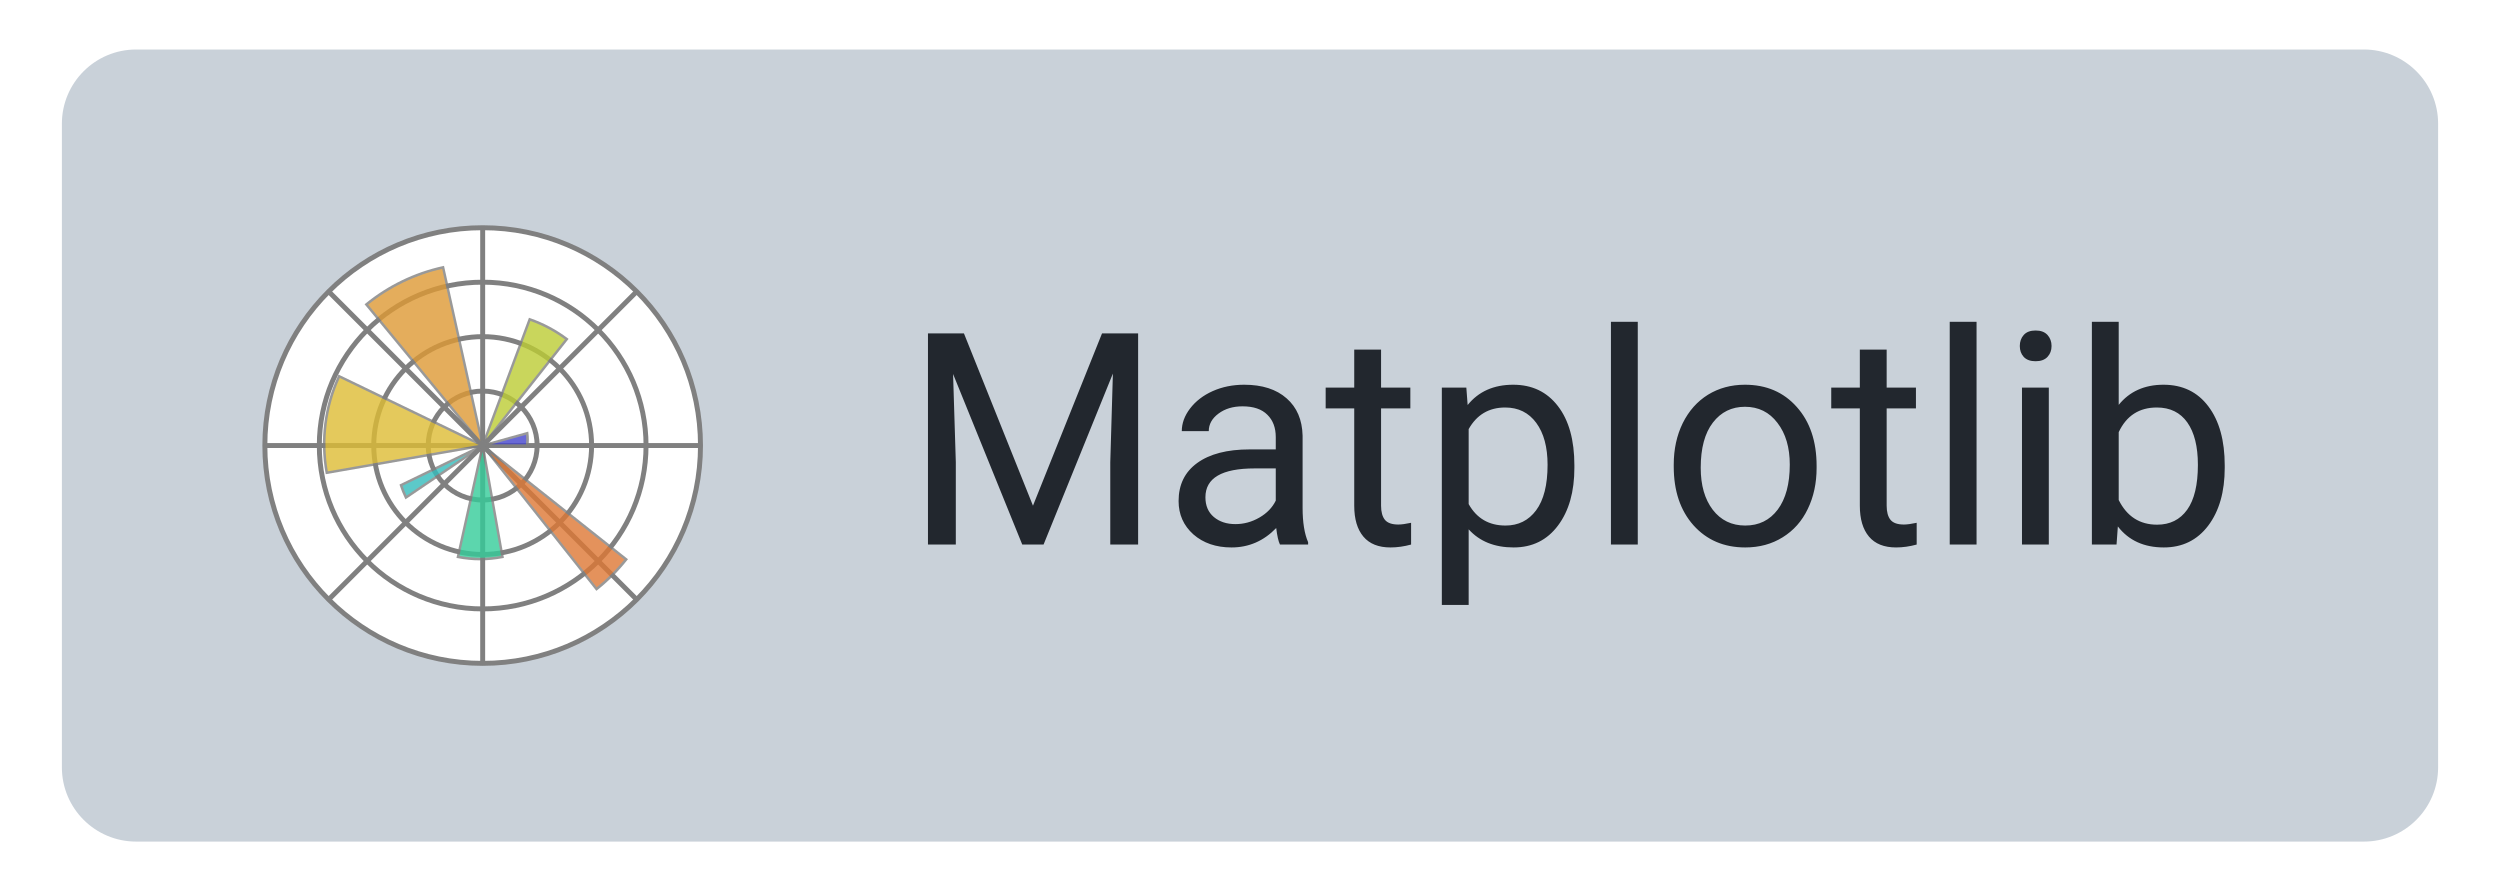 <svg width="101" height="36" viewBox="0 0 101 36" fill="none" xmlns="http://www.w3.org/2000/svg">
<g filter="url(#filter0_d)">
<path d="M2.5 3C2.5 1.343 3.843 0 5.5 0H95.5C97.157 0 98.5 1.343 98.5 3V29C98.5 30.657 97.157 32 95.5 32H5.5C3.843 32 2.5 30.657 2.5 29V3Z" fill="#C9D1D9"/>
<g clip-path="url(#clip0)">
<path d="M28.3 16C28.3 20.86 24.36 24.8 19.5 24.8C14.64 24.8 10.7 20.86 10.7 16C10.7 11.14 14.64 7.2 19.5 7.2C24.36 7.2 28.3 11.14 28.3 16Z" fill="white"/>
<path d="M19.5 7.1C14.586 7.1 10.6 11.086 10.6 16C10.6 20.914 14.586 24.9 19.5 24.9C24.414 24.9 28.4 20.914 28.4 16C28.4 11.086 24.414 7.1 19.5 7.1ZM19.5 7.3C24.306 7.3 28.2 11.194 28.2 16C28.2 20.806 24.306 24.7 19.5 24.7C14.694 24.7 10.8 20.806 10.8 16C10.8 11.194 14.694 7.3 19.5 7.3Z" fill="#808080"/>
<path d="M26.1 16C26.1 19.645 23.145 22.6 19.5 22.6C15.855 22.6 12.9 19.645 12.9 16C12.9 12.355 15.855 9.4 19.5 9.4C23.145 9.4 26.1 12.355 26.1 16Z" fill="white"/>
<path d="M19.5 9.3C15.801 9.3 12.8 12.301 12.8 16C12.8 19.699 15.801 22.7 19.5 22.7C23.199 22.7 26.2 19.699 26.2 16C26.2 12.301 23.199 9.3 19.5 9.3ZM19.5 9.5C23.091 9.5 26 12.409 26 16C26 19.591 23.091 22.5 19.5 22.5C15.909 22.5 13 19.591 13 16C13 12.409 15.909 9.5 19.5 9.5Z" fill="#808080"/>
<path d="M23.9 16C23.9 18.43 21.93 20.4 19.5 20.4C17.07 20.4 15.1 18.43 15.1 16C15.1 13.57 17.07 11.6 19.5 11.6C21.93 11.6 23.9 13.57 23.9 16Z" fill="white"/>
<path d="M19.5 11.5C17.016 11.5 15 13.516 15 16C15 18.484 17.016 20.5 19.5 20.5C21.984 20.5 24 18.484 24 16C24 13.516 21.984 11.5 19.5 11.5ZM19.5 11.7C21.876 11.7 23.8 13.624 23.8 16C23.8 18.376 21.876 20.3 19.5 20.3C17.124 20.3 15.2 18.376 15.2 16C15.2 13.624 17.124 11.7 19.5 11.7Z" fill="#808080"/>
<path d="M21.7 16C21.7 17.215 20.715 18.2 19.5 18.2C18.285 18.2 17.3 17.215 17.3 16C17.3 14.785 18.285 13.8 19.5 13.8C20.715 13.8 21.7 14.785 21.7 16Z" fill="white"/>
<path d="M19.5 13.7C18.231 13.7 17.2 14.731 17.2 16C17.2 17.269 18.231 18.3 19.5 18.3C20.769 18.3 21.8 17.269 21.8 16C21.8 14.731 20.769 13.7 19.5 13.7ZM19.5 13.9C20.661 13.9 21.6 14.839 21.6 16C21.6 17.161 20.661 18.1 19.5 18.1C18.339 18.1 17.4 17.161 17.4 16C17.4 14.839 18.339 13.9 19.5 13.9Z" fill="#808080"/>
<path d="M19.5 7.2V24.8V7.2ZM25.7 22.2L13.3 9.8L25.7 22.2ZM25.7 9.8L13.3 22.2L25.7 9.8ZM28.3 16H10.7Z" fill="white"/>
<path d="M19.4 7.2V15.759L13.371 9.729L13.229 9.871L19.259 15.9H10.7V16.1H19.259L13.229 22.129L13.371 22.271L19.4 16.241V24.8H19.6V16.241L25.629 22.271L25.771 22.129L19.741 16.1H28.3V15.9H19.741L25.771 9.871L25.629 9.729L19.6 15.759V7.2H19.4Z" fill="#808080"/>
<g opacity="0.8">
<path d="M19.499 16H21.299C21.323 15.834 21.323 15.666 21.299 15.5L19.499 16Z" fill="#4444CC"/>
<path d="M21.342 15.437L19.486 15.952L19.5 16.05H21.344L21.35 16.007C21.373 15.837 21.373 15.663 21.35 15.493L21.342 15.437ZM21.25 15.566C21.264 15.694 21.265 15.822 21.25 15.95H19.867L21.25 15.566Z" fill="#808080"/>
<path d="M19.5 16L22.9 11.7C22.445 11.357 21.938 11.087 21.4 10.9L19.5 16Z" fill="#BBCC33"/>
<path d="M21.37 10.837L19.453 15.983L19.539 16.031L22.971 11.691L22.93 11.66C22.47 11.314 21.96 11.042 21.416 10.853L21.37 10.837ZM21.428 10.967C21.928 11.146 22.399 11.397 22.826 11.712L19.658 15.72L21.428 10.967Z" fill="#808080"/>
<path d="M19.5 16L17.9 8.8C16.763 9.049 15.701 9.563 14.8 10.3L19.5 16Z" fill="#DD9933"/>
<path d="M17.938 8.74L17.889 8.751C16.745 9.002 15.675 9.52 14.768 10.261L14.729 10.293L19.461 16.032L19.549 15.989L17.938 8.74ZM17.863 8.862L19.406 15.807L14.873 10.309C15.746 9.605 16.768 9.11 17.863 8.862Z" fill="#808080"/>
<path d="M19.5 16L13.7 13.2C13.135 14.417 12.96 15.78 13.2 17.1L19.5 16Z" fill="#DDBB33"/>
<path d="M13.676 13.133L13.655 13.179C13.085 14.405 12.909 15.778 13.151 17.109L13.16 17.158L19.662 16.023L19.522 15.955L13.676 13.133ZM13.727 13.269L19.338 15.977L13.244 17.042C13.022 15.764 13.191 14.45 13.727 13.269Z" fill="#808080"/>
<path d="M19.5 16L16.2 17.6C16.254 17.771 16.321 17.938 16.4 18.1L19.5 16Z" fill="#33BBBB"/>
<path d="M19.478 15.955L16.139 17.574L16.152 17.615C16.207 17.789 16.275 17.958 16.355 18.122L16.38 18.174L19.528 16.041L19.478 15.955ZM18.898 16.348L16.423 18.024C16.363 17.894 16.309 17.761 16.264 17.625L18.898 16.348Z" fill="#808080"/>
<path d="M19.5 15.999L18.5 20.499C19.094 20.618 19.706 20.618 20.3 20.499L19.5 15.999Z" fill="#33CC99"/>
<path d="M19.451 15.989L18.44 20.539L18.49 20.549C19.091 20.669 19.709 20.669 20.31 20.549L20.358 20.54L19.549 15.991L19.451 15.989ZM19.494 16.255L20.241 20.456C19.686 20.561 19.116 20.56 18.561 20.456L19.494 16.255Z" fill="#808080"/>
<path d="M19.5 16L24.1 21.8C24.545 21.447 24.947 21.045 25.3 20.6L19.5 16Z" fill="#DD7733"/>
<path d="M19.531 15.961L19.461 16.031L24.092 21.87L24.131 21.839C24.579 21.484 24.984 21.079 25.339 20.631L25.37 20.592L19.531 15.961ZM19.809 16.309L25.227 20.606C24.895 21.019 24.519 21.395 24.106 21.727L19.809 16.309Z" fill="#808080"/>
</g>
</g>
<path d="M38.943 11.469L41.732 18.43L44.522 11.469H45.98V20H44.855V16.678L44.961 13.092L42.16 20H41.299L38.504 13.109L38.615 16.678V20H37.49V11.469H38.943ZM51.711 20C51.648 19.875 51.598 19.652 51.559 19.332C51.055 19.855 50.453 20.117 49.754 20.117C49.129 20.117 48.615 19.941 48.213 19.59C47.815 19.234 47.615 18.785 47.615 18.242C47.615 17.582 47.865 17.07 48.365 16.707C48.869 16.34 49.576 16.156 50.486 16.156H51.541V15.658C51.541 15.279 51.428 14.979 51.201 14.756C50.975 14.529 50.641 14.416 50.199 14.416C49.812 14.416 49.488 14.514 49.227 14.709C48.965 14.904 48.834 15.141 48.834 15.418H47.744C47.744 15.102 47.855 14.797 48.078 14.504C48.305 14.207 48.609 13.973 48.992 13.801C49.379 13.629 49.803 13.543 50.264 13.543C50.994 13.543 51.566 13.727 51.98 14.094C52.395 14.457 52.609 14.959 52.625 15.6V18.518C52.625 19.1 52.699 19.562 52.848 19.906V20H51.711ZM49.912 19.174C50.252 19.174 50.574 19.086 50.879 18.91C51.184 18.734 51.404 18.506 51.541 18.225V16.924H50.691C49.363 16.924 48.699 17.312 48.699 18.09C48.699 18.43 48.812 18.695 49.039 18.887C49.266 19.078 49.557 19.174 49.912 19.174ZM55.795 12.125V13.66H56.978V14.498H55.795V18.43C55.795 18.684 55.848 18.875 55.953 19.004C56.059 19.129 56.238 19.191 56.492 19.191C56.617 19.191 56.789 19.168 57.008 19.121V20C56.723 20.078 56.445 20.117 56.176 20.117C55.691 20.117 55.326 19.971 55.08 19.678C54.834 19.385 54.711 18.969 54.711 18.43V14.498H53.557V13.66H54.711V12.125H55.795ZM63.605 16.9C63.605 17.865 63.385 18.643 62.943 19.232C62.502 19.822 61.904 20.117 61.15 20.117C60.381 20.117 59.775 19.873 59.334 19.385V22.438H58.25V13.66H59.24L59.293 14.363C59.734 13.816 60.348 13.543 61.133 13.543C61.895 13.543 62.496 13.83 62.938 14.404C63.383 14.979 63.605 15.777 63.605 16.801V16.9ZM62.522 16.777C62.522 16.062 62.369 15.498 62.065 15.084C61.76 14.67 61.342 14.463 60.81 14.463C60.154 14.463 59.662 14.754 59.334 15.336V18.365C59.658 18.943 60.154 19.232 60.822 19.232C61.342 19.232 61.754 19.027 62.059 18.617C62.367 18.203 62.522 17.59 62.522 16.777ZM66.166 20H65.082V11H66.166V20ZM67.619 16.771C67.619 16.15 67.74 15.592 67.982 15.096C68.228 14.6 68.568 14.217 69.002 13.947C69.439 13.678 69.938 13.543 70.496 13.543C71.359 13.543 72.057 13.842 72.588 14.44C73.123 15.037 73.391 15.832 73.391 16.824V16.9C73.391 17.518 73.272 18.072 73.033 18.564C72.799 19.053 72.461 19.434 72.019 19.707C71.582 19.98 71.078 20.117 70.508 20.117C69.648 20.117 68.951 19.818 68.416 19.221C67.885 18.623 67.619 17.832 67.619 16.848V16.771ZM68.709 16.9C68.709 17.604 68.871 18.168 69.195 18.594C69.523 19.02 69.961 19.232 70.508 19.232C71.059 19.232 71.496 19.018 71.82 18.588C72.144 18.154 72.307 17.549 72.307 16.771C72.307 16.076 72.141 15.514 71.809 15.084C71.481 14.65 71.043 14.434 70.496 14.434C69.961 14.434 69.529 14.646 69.201 15.072C68.873 15.498 68.709 16.107 68.709 16.9ZM76.221 12.125V13.66H77.404V14.498H76.221V18.43C76.221 18.684 76.273 18.875 76.379 19.004C76.484 19.129 76.664 19.191 76.918 19.191C77.043 19.191 77.215 19.168 77.434 19.121V20C77.148 20.078 76.871 20.117 76.602 20.117C76.117 20.117 75.752 19.971 75.506 19.678C75.26 19.385 75.137 18.969 75.137 18.43V14.498H73.982V13.66H75.137V12.125H76.221ZM79.853 20H78.769V11H79.853V20ZM82.772 20H81.688V13.66H82.772V20ZM81.6 11.979C81.6 11.803 81.652 11.654 81.758 11.533C81.867 11.412 82.027 11.352 82.238 11.352C82.449 11.352 82.609 11.412 82.719 11.533C82.828 11.654 82.883 11.803 82.883 11.979C82.883 12.154 82.828 12.301 82.719 12.418C82.609 12.535 82.449 12.594 82.238 12.594C82.027 12.594 81.867 12.535 81.758 12.418C81.652 12.301 81.6 12.154 81.6 11.979ZM89.879 16.9C89.879 17.869 89.656 18.648 89.211 19.238C88.766 19.824 88.168 20.117 87.418 20.117C86.617 20.117 85.998 19.834 85.561 19.268L85.508 20H84.512V11H85.596V14.357C86.033 13.815 86.637 13.543 87.406 13.543C88.176 13.543 88.779 13.834 89.217 14.416C89.658 14.998 89.879 15.795 89.879 16.807V16.9ZM88.795 16.777C88.795 16.039 88.652 15.469 88.367 15.066C88.082 14.664 87.672 14.463 87.137 14.463C86.422 14.463 85.908 14.795 85.596 15.459V18.201C85.928 18.865 86.445 19.197 87.148 19.197C87.668 19.197 88.072 18.996 88.361 18.594C88.65 18.191 88.795 17.586 88.795 16.777Z" fill="#22272E"/>
</g>
<defs>
<filter id="filter0_d" x="0.5" y="0" width="100" height="36" filterUnits="userSpaceOnUse" color-interpolation-filters="sRGB">
<feFlood flood-opacity="0" result="BackgroundImageFix"/>
<feColorMatrix in="SourceAlpha" type="matrix" values="0 0 0 0 0 0 0 0 0 0 0 0 0 0 0 0 0 0 127 0" result="hardAlpha"/>
<feOffset dy="2"/>
<feGaussianBlur stdDeviation="1"/>
<feComposite in2="hardAlpha" operator="out"/>
<feColorMatrix type="matrix" values="0 0 0 0 0 0 0 0 0 0 0 0 0 0 0 0 0 0 0.25 0"/>
<feBlend mode="normal" in2="BackgroundImageFix" result="effect1_dropShadow"/>
<feBlend mode="normal" in="SourceGraphic" in2="effect1_dropShadow" result="shape"/>
</filter>
<clipPath id="clip0">
<rect width="18" height="18" fill="white" transform="translate(10.5 7)"/>
</clipPath>
</defs>
</svg>
